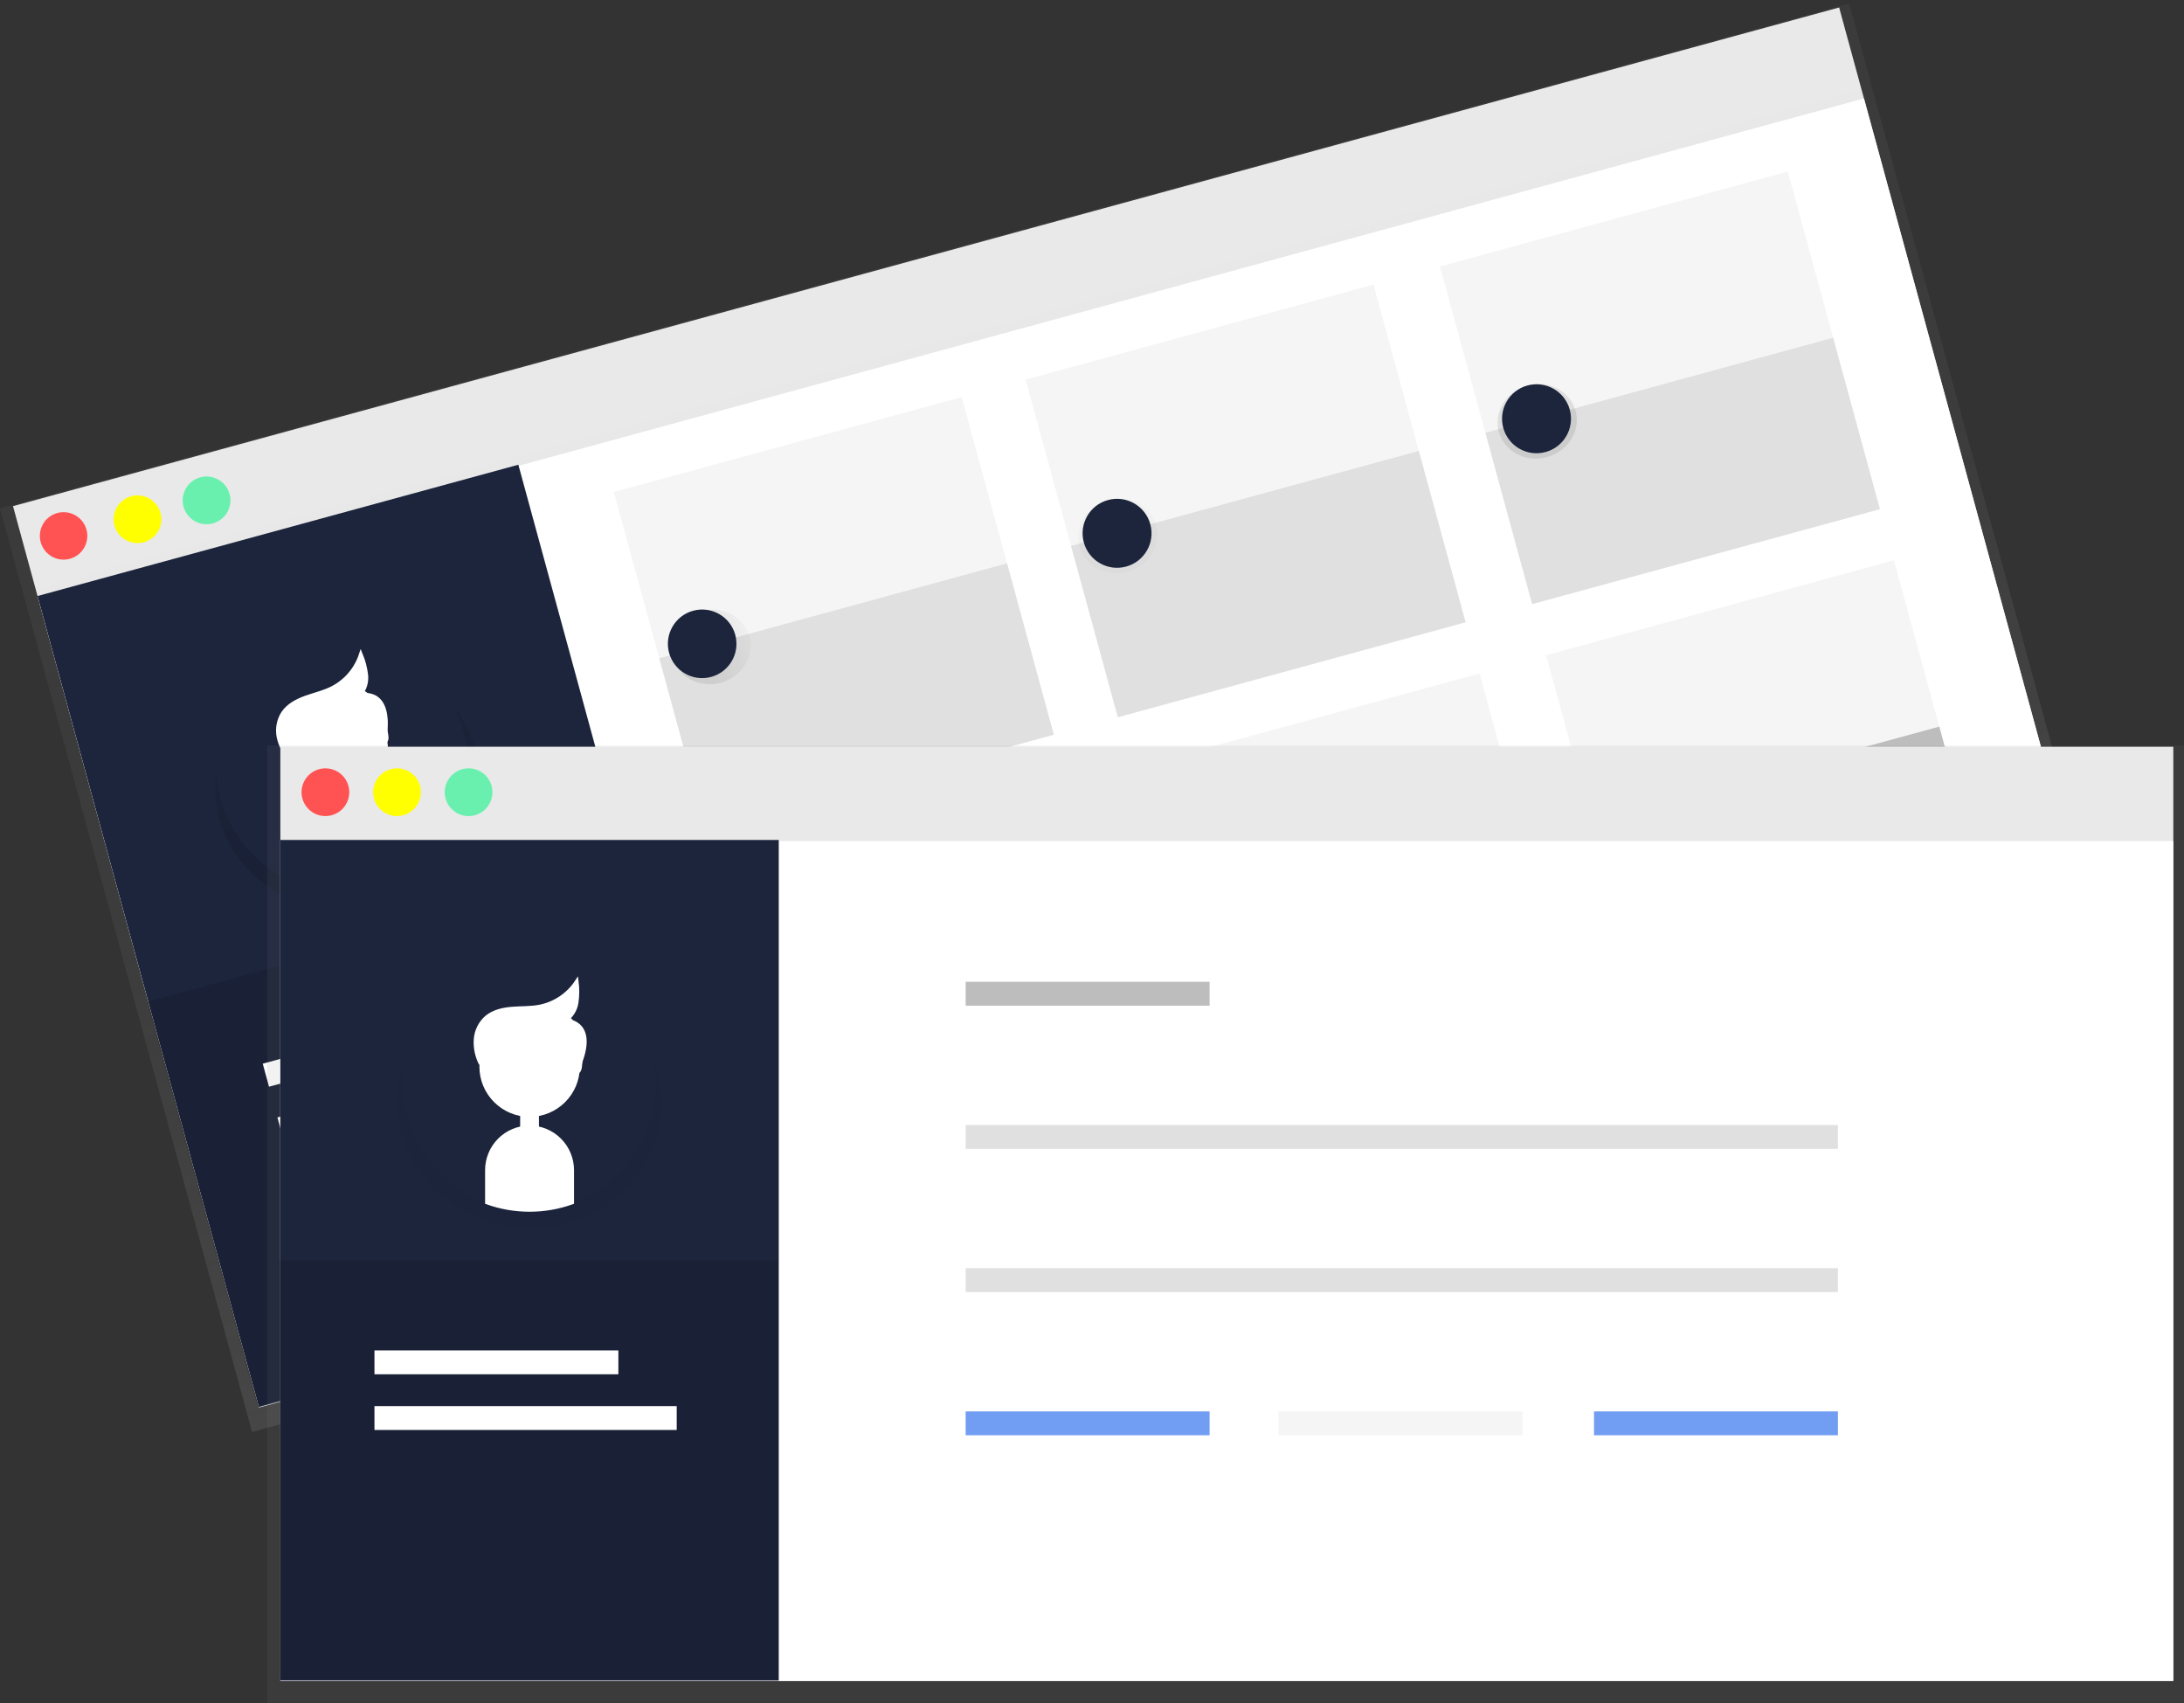 <svg width="599" height="467" viewBox="0 0 599 467" fill="none" xmlns="http://www.w3.org/2000/svg">
<rect x="0" y="0" width="599" height="467" fill="#333333" stroke="none"/>
<g clip-path="url(#clip0)">
<path d="M504.418 2.056L3.568 138.792L71.049 385.968L571.898 249.233L504.418 2.056Z" fill="#F5F5F5"/>
<path d="M507.166 0.974L0.004 139.432L69.137 392.659L576.298 254.201L507.166 0.974Z" fill="url(#paint0_linear)"/>
<path d="M511.225 26.997L10.376 163.732L71.003 385.804L571.852 249.069L511.225 26.997Z" fill="white"/>
<path d="M19.142 153.232C22.611 152.292 24.662 148.718 23.722 145.249C22.783 141.78 19.209 139.729 15.74 140.669C12.271 141.608 10.22 145.182 11.159 148.651C12.099 152.121 15.673 154.171 19.142 153.232Z" fill="#FF5252"/>
<path d="M39.432 148.693C42.918 147.741 44.973 144.144 44.021 140.658C43.069 137.172 39.472 135.117 35.986 136.069C32.499 137.02 30.445 140.618 31.397 144.104C32.348 147.59 35.946 149.645 39.432 148.693Z" fill="#FFFF00"/>
<path d="M58.374 143.52C61.861 142.568 63.915 138.971 62.963 135.485C62.012 131.998 58.414 129.944 54.928 130.896C51.442 131.847 49.387 135.445 50.339 138.931C51.291 142.417 54.888 144.472 58.374 143.52Z" fill="#69F0AE"/>
<path d="M142.167 127.433L10.292 163.436L71 385.803L202.875 349.8L142.167 127.433Z" fill="#1D253C"/>
<path d="M130.294 205.299C125.271 186.898 105.492 176.269 86.127 181.543C66.762 186.816 55.149 206.052 60.144 224.46C64.088 238.904 77.113 248.556 91.903 249.486L89.561 240.9C87.865 234.696 91.829 228.159 98.385 226.374C104.915 224.589 111.648 228.207 113.318 234.417L115.66 243.004C127.918 234.675 134.237 219.709 130.294 205.299Z" fill="url(#paint1_linear)"/>
<path d="M97.18 221.135L96.709 221.263C95.674 221.546 95.065 222.613 95.347 223.647L98.182 234.032C98.465 235.067 99.532 235.676 100.566 235.394L101.038 235.265C102.072 234.983 102.681 233.915 102.399 232.881L99.564 222.496C99.281 221.462 98.214 220.852 97.18 221.135Z" fill="url(#paint2_linear)"/>
<path d="M97.481 223.093C104.927 221.06 109.398 213.678 107.466 206.604C105.535 199.531 97.934 195.444 90.488 197.477C83.042 199.51 78.571 206.892 80.502 213.966C82.433 221.039 90.035 225.125 97.481 223.093Z" fill="url(#paint3_linear)"/>
<path d="M98.358 226.367C91.829 228.152 87.871 234.689 89.534 240.893L91.876 249.479C100.292 249.992 108.643 247.714 115.632 242.997L113.291 234.411C111.621 228.207 104.888 224.589 98.358 226.367Z" fill="url(#paint4_linear)"/>
<path d="M80.201 213.288C78.587 211.613 77.479 209.517 77.005 207.24C76.781 206.093 76.79 204.914 77.028 203.77C77.267 202.627 77.732 201.543 78.396 200.582C79.923 198.457 82.469 197.188 84.953 196.271C87.437 195.355 90.111 194.778 92.514 193.617C96.471 191.705 99.518 188.314 100.999 184.176C101.762 185.979 102.26 187.884 102.478 189.83C102.577 190.821 102.468 191.822 102.158 192.769C101.848 193.715 101.345 194.587 100.679 195.328C102.478 193.869 102.838 196.007 102.716 197.425C104.073 198.314 106.564 197.833 107.101 199.305C107.708 200.754 107.941 202.332 107.779 203.894C107.542 205.448 108.872 207.722 107.318 208.258" fill="url(#paint5_linear)"/>
<path d="M127.171 200.873C125.504 194.774 122.194 189.249 117.602 184.901C113.01 180.553 107.313 177.548 101.132 176.216C94.95 174.883 88.521 175.273 82.546 177.343C76.57 179.413 71.278 183.083 67.245 187.954C63.213 192.825 60.594 198.709 59.676 204.966C58.758 211.223 59.575 217.611 62.038 223.436C64.501 229.26 68.516 234.296 73.644 237.996C78.773 241.695 84.819 243.916 91.123 244.415L88.781 235.829C87.973 232.838 88.382 229.648 89.918 226.957C91.455 224.266 93.993 222.292 96.98 221.467C99.972 220.659 103.162 221.068 105.853 222.604C108.544 224.141 110.517 226.679 111.343 229.666L113.684 238.252C119.506 234.168 123.926 228.386 126.34 221.696C128.753 215.006 129.044 207.734 127.171 200.873Z" fill="#1D253C"/>
<path d="M95.71 216.266L95.448 216.337C94.414 216.619 93.805 217.687 94.087 218.721L96.922 229.106C97.205 230.14 98.272 230.75 99.306 230.467L99.568 230.396C100.602 230.114 101.212 229.046 100.93 228.012L98.094 217.627C97.812 216.593 96.745 215.983 95.71 216.266Z" fill="white" stroke="white" stroke-miterlimit="10"/>
<path d="M96.116 218.195C103.19 216.264 107.358 208.964 105.427 201.891C103.496 194.817 96.197 190.648 89.123 192.58C82.05 194.511 77.881 201.81 79.812 208.884C81.743 215.957 89.043 220.126 96.116 218.195Z" fill="white" stroke="white" stroke-miterlimit="10"/>
<path d="M96.987 221.467C94 222.292 91.462 224.266 89.925 226.957C88.389 229.648 87.98 232.838 88.788 235.829L91.123 244.415C99.13 245.036 107.105 242.858 113.684 238.252L111.343 229.666C110.517 226.681 108.545 224.143 105.855 222.607C103.166 221.071 99.978 220.661 96.987 221.467Z" fill="white" stroke="white" stroke-miterlimit="10"/>
<path d="M79.509 208.17C77.942 206.464 76.864 204.368 76.387 202.102C75.922 199.818 76.368 197.443 77.629 195.484C79.061 193.387 81.437 192.131 83.826 191.269C86.215 190.407 88.727 189.85 91.001 188.717C92.879 187.771 94.551 186.461 95.918 184.864C97.287 183.266 98.323 181.413 98.969 179.411C99.722 181.219 100.222 183.121 100.456 185.065C100.563 186.035 100.472 187.016 100.188 187.949C99.905 188.883 99.434 189.749 98.806 190.495C100.503 189.063 100.842 191.228 100.795 192.613C102.078 193.516 104.474 193.068 105.003 194.541C105.608 195.988 105.857 197.559 105.729 199.122C105.519 200.67 106.822 202.95 105.343 203.466" fill="white"/>
<path d="M79.509 208.17C77.942 206.464 76.864 204.368 76.387 202.102C75.922 199.818 76.368 197.443 77.629 195.484C79.061 193.387 81.437 192.131 83.826 191.269C86.215 190.407 88.727 189.85 91.001 188.717C92.879 187.771 94.551 186.461 95.918 184.864C97.287 183.266 98.323 181.413 98.969 179.411C99.722 181.219 100.222 183.121 100.456 185.065C100.563 186.035 100.472 187.016 100.188 187.949C99.905 188.883 99.434 189.749 98.806 190.495C100.503 189.063 100.842 191.228 100.795 192.613C102.078 193.516 104.474 193.068 105.003 194.541C105.608 195.988 105.857 197.559 105.729 199.122C105.519 200.67 106.822 202.95 105.343 203.466" stroke="white" stroke-miterlimit="10"/>
<path d="M99.431 190.054C99.431 190.054 108.58 188.391 105.838 203.392L99.431 190.054Z" fill="white"/>
<path opacity="0.1" d="M172.175 238.708L40.3 274.711L70.558 385.54L202.432 349.538L172.175 238.708Z" fill="black"/>
<path d="M136.6 274.057L72.063 291.675L73.787 297.987L138.323 280.369L136.6 274.057Z" fill="white"/>
<path d="M156.054 284.574L76.084 306.406L77.808 312.718L157.777 290.886L156.054 284.574Z" fill="white"/>
<path d="M263.759 108.879L168.363 134.923L181.194 181.924L276.591 155.88L263.759 108.879Z" fill="#F5F5F5"/>
<path d="M276.209 154.47L180.813 180.514L193.645 227.515L289.041 201.471L276.209 154.47Z" fill="#E0E0E0"/>
<path d="M490.337 47.026L394.94 73.07L407.772 120.071L503.168 94.027L490.337 47.026Z" fill="#F5F5F5"/>
<path d="M502.78 92.617L407.384 118.661L420.215 165.661L515.612 139.618L502.78 92.617Z" fill="#E0E0E0"/>
<path d="M376.698 78.045L281.301 104.089L294.133 151.089L389.529 125.046L376.698 78.045Z" fill="#F5F5F5"/>
<path d="M389.143 123.644L293.747 149.688L306.578 196.689L401.975 170.645L389.143 123.644Z" fill="#E0E0E0"/>
<path d="M289.941 215.471L195.009 241.182L207.677 287.954L302.609 262.243L289.941 215.471Z" fill="#E0E0E0"/>
<path d="M305.314 261.096L209.917 287.14L222.749 334.141L318.145 308.097L305.314 261.096Z" fill="#BDBDBD"/>
<path d="M519.439 153.645L424.043 179.689L436.874 226.69L532.271 200.646L519.439 153.645Z" fill="#F5F5F5"/>
<path d="M531.891 199.243L436.495 225.287L449.326 272.287L544.723 246.244L531.891 199.243Z" fill="#BDBDBD"/>
<path d="M405.802 184.671L310.405 210.715L323.237 257.715L418.633 231.672L405.802 184.671Z" fill="#F5F5F5"/>
<path d="M418.252 230.262L322.855 256.305L335.687 303.306L431.083 277.262L418.252 230.262Z" fill="#BDBDBD"/>
<path d="M197.711 187.21C203.522 185.624 207.033 179.94 205.552 174.516C204.071 169.091 198.16 165.98 192.348 167.567C186.537 169.153 183.026 174.837 184.507 180.261C185.988 185.686 191.9 188.797 197.711 187.21Z" fill="url(#paint6_linear)"/>
<path d="M195.04 185.62C200.053 184.262 203.016 179.098 201.659 174.085C200.301 169.072 195.137 166.109 190.124 167.466C185.111 168.824 182.147 173.988 183.505 179.001C184.863 184.014 190.027 186.978 195.04 185.62Z" fill="#1D253C"/>
<path d="M309.247 156.759C315.058 155.173 318.568 149.489 317.088 144.065C315.607 138.64 309.695 135.529 303.884 137.116C298.072 138.702 294.562 144.386 296.043 149.81C297.524 155.235 303.435 158.346 309.247 156.759Z" fill="url(#paint7_linear)"/>
<path d="M308.864 155.36C313.902 153.984 316.871 148.786 315.495 143.748C314.12 138.711 308.921 135.742 303.884 137.117C298.846 138.493 295.878 143.691 297.253 148.729C298.628 153.766 303.827 156.735 308.864 155.36Z" fill="#1D253C"/>
<path d="M424.289 125.35C430.1 123.764 433.611 118.08 432.13 112.656C430.649 107.231 424.737 104.12 418.926 105.706C413.114 107.293 409.604 112.976 411.085 118.401C412.566 123.825 418.477 126.937 424.289 125.35Z" fill="url(#paint8_linear)"/>
<path d="M423.906 123.951C428.944 122.575 431.913 117.377 430.537 112.339C429.162 107.302 423.964 104.333 418.926 105.708C413.888 107.083 410.92 112.282 412.295 117.319C413.67 122.357 418.869 125.326 423.906 123.951Z" fill="#1D253C"/>
<path d="M227.013 294.533C232.824 292.947 236.334 287.263 234.854 281.839C233.373 276.414 227.461 273.303 221.65 274.89C215.838 276.476 212.328 282.16 213.809 287.584C215.29 293.009 221.201 296.12 227.013 294.533Z" fill="url(#paint9_linear)"/>
<path d="M226.63 293.136C231.668 291.76 234.637 286.562 233.262 281.524C231.886 276.487 226.688 273.518 221.65 274.893C216.613 276.268 213.644 281.467 215.019 286.505C216.394 291.542 221.593 294.511 226.63 293.136Z" fill="#2196F3"/>
<path d="M338.548 264.083C344.359 262.496 347.87 256.812 346.389 251.388C344.908 245.964 338.997 242.852 333.185 244.439C327.374 246.025 323.863 251.709 325.344 257.133C326.825 262.558 332.737 265.669 338.548 264.083Z" fill="url(#paint10_linear)"/>
<path d="M338.159 262.685C343.197 261.309 346.166 256.111 344.79 251.073C343.415 246.036 338.216 243.067 333.179 244.442C328.141 245.817 325.173 251.016 326.548 256.054C327.923 261.091 333.122 264.06 338.159 262.685Z" fill="#2196F3"/>
<path d="M453.584 232.675C459.395 231.089 462.906 225.405 461.425 219.981C459.944 214.556 454.032 211.445 448.221 213.032C442.409 214.618 438.899 220.302 440.38 225.726C441.861 231.151 447.772 234.262 453.584 232.675Z" fill="url(#paint11_linear)"/>
<path d="M453.201 231.276C458.239 229.9 461.208 224.702 459.832 219.664C458.457 214.627 453.259 211.658 448.221 213.033C443.184 214.408 440.215 219.607 441.59 224.644C442.965 229.682 448.164 232.651 453.201 231.276Z" fill="#2196F3"/>
<path d="M596.068 204.769H76.889V460.992H596.068V204.769Z" fill="#F5F5F5"/>
<path d="M599 204.45H73.278V466.945H599V204.45Z" fill="url(#paint12_linear)"/>
<path d="M596.068 230.63H76.889V460.829H596.068V230.63Z" fill="white"/>
<path d="M89.249 223.775C92.863 223.775 95.793 220.845 95.793 217.231C95.793 213.618 92.863 210.688 89.249 210.688C85.636 210.688 82.706 213.618 82.706 217.231C82.706 220.845 85.636 223.775 89.249 223.775Z" fill="#FF5252"/>
<path d="M108.879 223.775C112.493 223.775 115.422 220.845 115.422 217.231C115.422 213.618 112.493 210.688 108.879 210.688C105.265 210.688 102.336 213.618 102.336 217.231C102.336 220.845 105.265 223.775 108.879 223.775Z" fill="#FFFF00"/>
<path d="M128.515 223.775C132.129 223.775 135.058 220.845 135.058 217.231C135.058 213.618 132.129 210.688 128.515 210.688C124.901 210.688 121.972 213.618 121.972 217.231C121.972 220.845 124.901 223.775 128.515 223.775Z" fill="#69F0AE"/>
<path d="M213.59 230.324H76.889V460.829H213.59V230.324Z" fill="#1D253C"/>
<path d="M181.621 302.313C181.621 283.24 165.331 267.771 145.267 267.771C125.203 267.771 108.906 283.233 108.906 302.313C108.906 317.286 118.931 330.027 132.954 334.819V325.92C132.954 319.485 138.493 314.225 145.267 314.225C152.054 314.225 157.579 319.485 157.579 325.92V334.819C171.596 330.027 181.621 317.28 181.621 302.313Z" fill="url(#paint13_linear)"/>
<path d="M145.504 308.87H145.016C143.944 308.87 143.074 309.739 143.074 310.811V321.576C143.074 322.648 143.944 323.517 145.016 323.517H145.504C146.577 323.517 147.446 322.648 147.446 321.576V310.811C147.446 309.739 146.577 308.87 145.504 308.87Z" fill="url(#paint14_linear)"/>
<path d="M145.287 310.838C153.006 310.838 159.263 304.894 159.263 297.562C159.263 290.229 153.006 284.285 145.287 284.285C137.569 284.285 131.312 290.229 131.312 297.562C131.312 304.894 137.569 310.838 145.287 310.838Z" fill="url(#paint15_linear)"/>
<path d="M145.267 314.225C138.479 314.225 132.954 319.485 132.954 325.92V334.819C140.937 337.528 149.59 337.528 157.573 334.819V325.92C157.573 319.485 152.034 314.225 145.267 314.225Z" fill="url(#paint16_linear)"/>
<path d="M131.169 296.822C130.052 294.781 129.534 292.466 129.676 290.143C129.763 288.979 130.081 287.843 130.613 286.804C131.144 285.764 131.878 284.841 132.771 284.088C134.807 282.439 137.57 281.855 140.237 281.652C142.905 281.448 145.606 281.57 148.233 281.082C152.554 280.277 156.385 277.808 158.903 274.206C159.165 276.147 159.144 278.115 158.842 280.05C158.675 281.031 158.306 281.967 157.758 282.798C157.21 283.629 156.495 284.337 155.659 284.876C157.783 283.946 157.552 286.132 157.091 287.441C158.143 288.65 160.702 288.847 160.831 290.408C161.042 291.967 160.858 293.554 160.294 295.023C159.65 296.462 160.342 299.001 158.699 299.096" fill="url(#paint17_linear)"/>
<path d="M179.775 297.222C179.774 290.898 178.037 284.695 174.753 279.29C171.469 273.886 166.765 269.486 161.152 266.571C155.539 263.657 149.234 262.339 142.924 262.762C136.614 263.184 130.541 265.331 125.367 268.969C120.193 272.606 116.118 277.594 113.584 283.388C111.05 289.183 110.156 295.562 110.999 301.83C111.842 308.098 114.39 314.014 118.364 318.933C122.338 323.853 127.587 327.587 133.538 329.728V320.843C133.547 317.744 134.782 314.775 136.973 312.583C139.164 310.392 142.134 309.157 145.233 309.148C148.338 309.148 151.316 310.379 153.514 312.571C155.713 314.764 156.953 317.738 156.962 320.843V329.741C163.648 327.327 169.426 322.908 173.509 317.088C177.592 311.269 179.78 304.331 179.775 297.222Z" fill="#1D253C"/>
<path d="M145.375 303.779H145.104C144.032 303.779 143.163 304.648 143.163 305.72V316.485C143.163 317.557 144.032 318.427 145.104 318.427H145.375C146.448 318.427 147.317 317.557 147.317 316.485V305.72C147.317 304.648 146.448 303.779 145.375 303.779Z" fill="white" stroke="white" stroke-miterlimit="10"/>
<path d="M145.26 305.748C152.592 305.748 158.536 299.804 158.536 292.471C158.536 285.139 152.592 279.195 145.26 279.195C137.928 279.195 131.984 285.139 131.984 292.471C131.984 299.804 137.928 305.748 145.26 305.748Z" fill="white" stroke="white" stroke-miterlimit="10"/>
<path d="M145.24 309.135C142.138 309.143 139.167 310.38 136.975 312.575C134.784 314.769 133.55 317.742 133.545 320.843V329.741C141.106 332.451 149.373 332.451 156.935 329.741V320.843C156.929 317.742 155.696 314.769 153.504 312.575C151.312 310.38 148.341 309.143 145.24 309.135Z" fill="white" stroke="white" stroke-miterlimit="10"/>
<path d="M131.848 291.738C130.784 289.68 130.293 287.373 130.429 285.059C130.584 282.734 131.641 280.561 133.375 279.005C135.31 277.355 137.93 276.772 140.461 276.568C142.993 276.364 145.559 276.487 148.057 275.998C150.118 275.581 152.076 274.758 153.817 273.578C155.558 272.397 157.047 270.883 158.197 269.122C158.447 271.063 158.429 273.03 158.143 274.966C157.993 275.934 157.647 276.861 157.127 277.691C156.606 278.521 155.922 279.236 155.116 279.792C157.152 278.862 156.914 281.048 156.473 282.358C157.471 283.566 159.867 283.763 160.023 285.324C160.225 286.881 160.05 288.464 159.514 289.939C158.903 291.378 159.555 293.917 158 294.012" fill="white"/>
<path d="M131.848 291.738C130.784 289.68 130.293 287.373 130.429 285.059C130.584 282.734 131.641 280.561 133.375 279.005C135.31 277.355 137.93 276.772 140.461 276.568C142.993 276.364 145.559 276.487 148.057 275.998C150.118 275.581 152.076 274.758 153.817 273.578C155.558 272.397 157.047 270.883 158.197 269.122C158.447 271.063 158.429 273.03 158.143 274.966C157.993 275.934 157.647 276.861 157.127 277.691C156.606 278.521 155.922 279.236 155.116 279.792C157.152 278.862 156.914 281.048 156.473 282.358C157.471 283.566 159.867 283.763 160.023 285.324C160.225 286.881 160.05 288.464 159.514 289.939C158.903 291.378 159.555 293.917 158 294.012" stroke="white" stroke-miterlimit="10"/>
<path d="M155.869 279.439C155.869 279.439 165.134 280.247 158.536 293.998L155.869 279.439Z" fill="white"/>
<path opacity="0.1" d="M213.224 345.577H76.523V460.463H213.224V345.577Z" fill="black"/>
<path d="M169.6 370.297H102.702V376.84H169.6V370.297Z" fill="white"/>
<path d="M331.748 269.224H264.85V275.767H331.748V269.224Z" fill="#BDBDBD"/>
<path d="M504.076 308.49H264.85V315.033H504.076V308.49Z" fill="#E0E0E0"/>
<path d="M504.076 347.756H264.85V354.299H504.076V347.756Z" fill="#E0E0E0"/>
<path d="M331.748 387.021H264.85V393.565H331.748V387.021Z" fill="#719DF2"/>
<path d="M417.549 387.021H350.651V393.565H417.549V387.021Z" fill="#F5F5F5"/>
<path d="M504.083 387.021H437.185V393.565H504.083V387.021Z" fill="#719DF2"/>
<path d="M185.598 385.569H102.702V392.112H185.598V385.569Z" fill="white"/>
</g>
<defs>
<linearGradient id="paint0_linear" x1="322.711" y1="323.432" x2="253.579" y2="70.204" gradientUnits="userSpaceOnUse">
<stop stop-color="#808080" stop-opacity="0.25"/>
<stop offset="0.54" stop-color="#808080" stop-opacity="0.12"/>
<stop offset="1" stop-color="#808080" stop-opacity="0.1"/>
</linearGradient>
<linearGradient id="paint1_linear" x1="103.778" y1="246.235" x2="86.122" y2="181.561" gradientUnits="userSpaceOnUse">
<stop stop-opacity="0.12"/>
<stop offset="0.55" stop-opacity="0.09"/>
<stop offset="1" stop-opacity="0.02"/>
</linearGradient>
<linearGradient id="paint2_linear" x1="-127.985" y1="4261.29" x2="-211.233" y2="3956.36" gradientUnits="userSpaceOnUse">
<stop stop-opacity="0.12"/>
<stop offset="0.55" stop-opacity="0.09"/>
<stop offset="1" stop-opacity="0.02"/>
</linearGradient>
<linearGradient id="paint3_linear" x1="-8638.6" y1="9165.47" x2="-8912.17" y2="8163.39" gradientUnits="userSpaceOnUse">
<stop stop-opacity="0.12"/>
<stop offset="0.55" stop-opacity="0.09"/>
<stop offset="1" stop-opacity="0.02"/>
</linearGradient>
<linearGradient id="paint4_linear" x1="-10562.8" y1="6665.2" x2="-10562.8" y2="5877.19" gradientUnits="userSpaceOnUse">
<stop stop-opacity="0.12"/>
<stop offset="0.55" stop-opacity="0.09"/>
<stop offset="1" stop-opacity="0.02"/>
</linearGradient>
<linearGradient id="paint5_linear" x1="-12490.3" y1="6497.06" x2="-12490.3" y2="5428.66" gradientUnits="userSpaceOnUse">
<stop stop-opacity="0.12"/>
<stop offset="0.55" stop-opacity="0.09"/>
<stop offset="1" stop-opacity="0.02"/>
</linearGradient>
<linearGradient id="paint6_linear" x1="184.507" y1="180.261" x2="205.552" y2="174.516" gradientUnits="userSpaceOnUse">
<stop stop-opacity="0.09"/>
<stop offset="0.55" stop-opacity="0.07"/>
<stop offset="1" stop-opacity="0.02"/>
</linearGradient>
<linearGradient id="paint7_linear" x1="-55.189" y1="4685.23" x2="621.196" y2="4500.57" gradientUnits="userSpaceOnUse">
<stop stop-opacity="0.09"/>
<stop offset="0.55" stop-opacity="0.07"/>
<stop offset="1" stop-opacity="0.02"/>
</linearGradient>
<linearGradient id="paint8_linear" x1="3744.9" y1="3615.22" x2="4421.29" y2="3430.56" gradientUnits="userSpaceOnUse">
<stop stop-opacity="0.09"/>
<stop offset="0.55" stop-opacity="0.07"/>
<stop offset="1" stop-opacity="0.02"/>
</linearGradient>
<linearGradient id="paint9_linear" x1="-2803.79" y1="9038.21" x2="-2127.41" y2="8853.56" gradientUnits="userSpaceOnUse">
<stop stop-opacity="0.09"/>
<stop offset="0.55" stop-opacity="0.07"/>
<stop offset="1" stop-opacity="0.02"/>
</linearGradient>
<linearGradient id="paint10_linear" x1="880.362" y1="8000.85" x2="1556.75" y2="7816.19" gradientUnits="userSpaceOnUse">
<stop stop-opacity="0.09"/>
<stop offset="0.55" stop-opacity="0.07"/>
<stop offset="1" stop-opacity="0.02"/>
</linearGradient>
<linearGradient id="paint11_linear" x1="4680.45" y1="6930.83" x2="5356.84" y2="6746.17" gradientUnits="userSpaceOnUse">
<stop stop-opacity="0.09"/>
<stop offset="0.55" stop-opacity="0.07"/>
<stop offset="1" stop-opacity="0.02"/>
</linearGradient>
<linearGradient id="paint12_linear" x1="260426" y1="180409" x2="260426" y2="78895" gradientUnits="userSpaceOnUse">
<stop stop-color="#808080" stop-opacity="0.25"/>
<stop offset="0.54" stop-color="#808080" stop-opacity="0.12"/>
<stop offset="1" stop-color="#808080" stop-opacity="0.1"/>
</linearGradient>
<linearGradient id="paint13_linear" x1="27214.8" y1="40401.6" x2="27214.8" y2="33778.7" gradientUnits="userSpaceOnUse">
<stop stop-opacity="0.12"/>
<stop offset="0.55" stop-opacity="0.09"/>
<stop offset="1" stop-opacity="0.02"/>
</linearGradient>
<linearGradient id="paint14_linear" x1="1078.59" y1="7269.24" x2="1078.59" y2="6953.29" gradientUnits="userSpaceOnUse">
<stop stop-opacity="0.12"/>
<stop offset="0.55" stop-opacity="0.09"/>
<stop offset="1" stop-opacity="0.02"/>
</linearGradient>
<linearGradient id="paint15_linear" x1="6114.24" y1="12405.9" x2="6114.24" y2="11367.4" gradientUnits="userSpaceOnUse">
<stop stop-opacity="0.12"/>
<stop offset="0.55" stop-opacity="0.09"/>
<stop offset="1" stop-opacity="0.02"/>
</linearGradient>
<linearGradient id="paint16_linear" x1="9309.94" y1="13925.1" x2="9309.94" y2="13171" gradientUnits="userSpaceOnUse">
<stop stop-opacity="0.12"/>
<stop offset="0.55" stop-opacity="0.09"/>
<stop offset="1" stop-opacity="0.02"/>
</linearGradient>
<linearGradient id="paint17_linear" x1="11784.8" y1="13863.9" x2="11784.8" y2="12950.4" gradientUnits="userSpaceOnUse">
<stop stop-opacity="0.12"/>
<stop offset="0.55" stop-opacity="0.09"/>
<stop offset="1" stop-opacity="0.02"/>
</linearGradient>
<clipPath id="clip0">
<rect width="599" height="465.971" fill="white" transform="translate(0 0.974)"/>
</clipPath>
</defs>
</svg>
